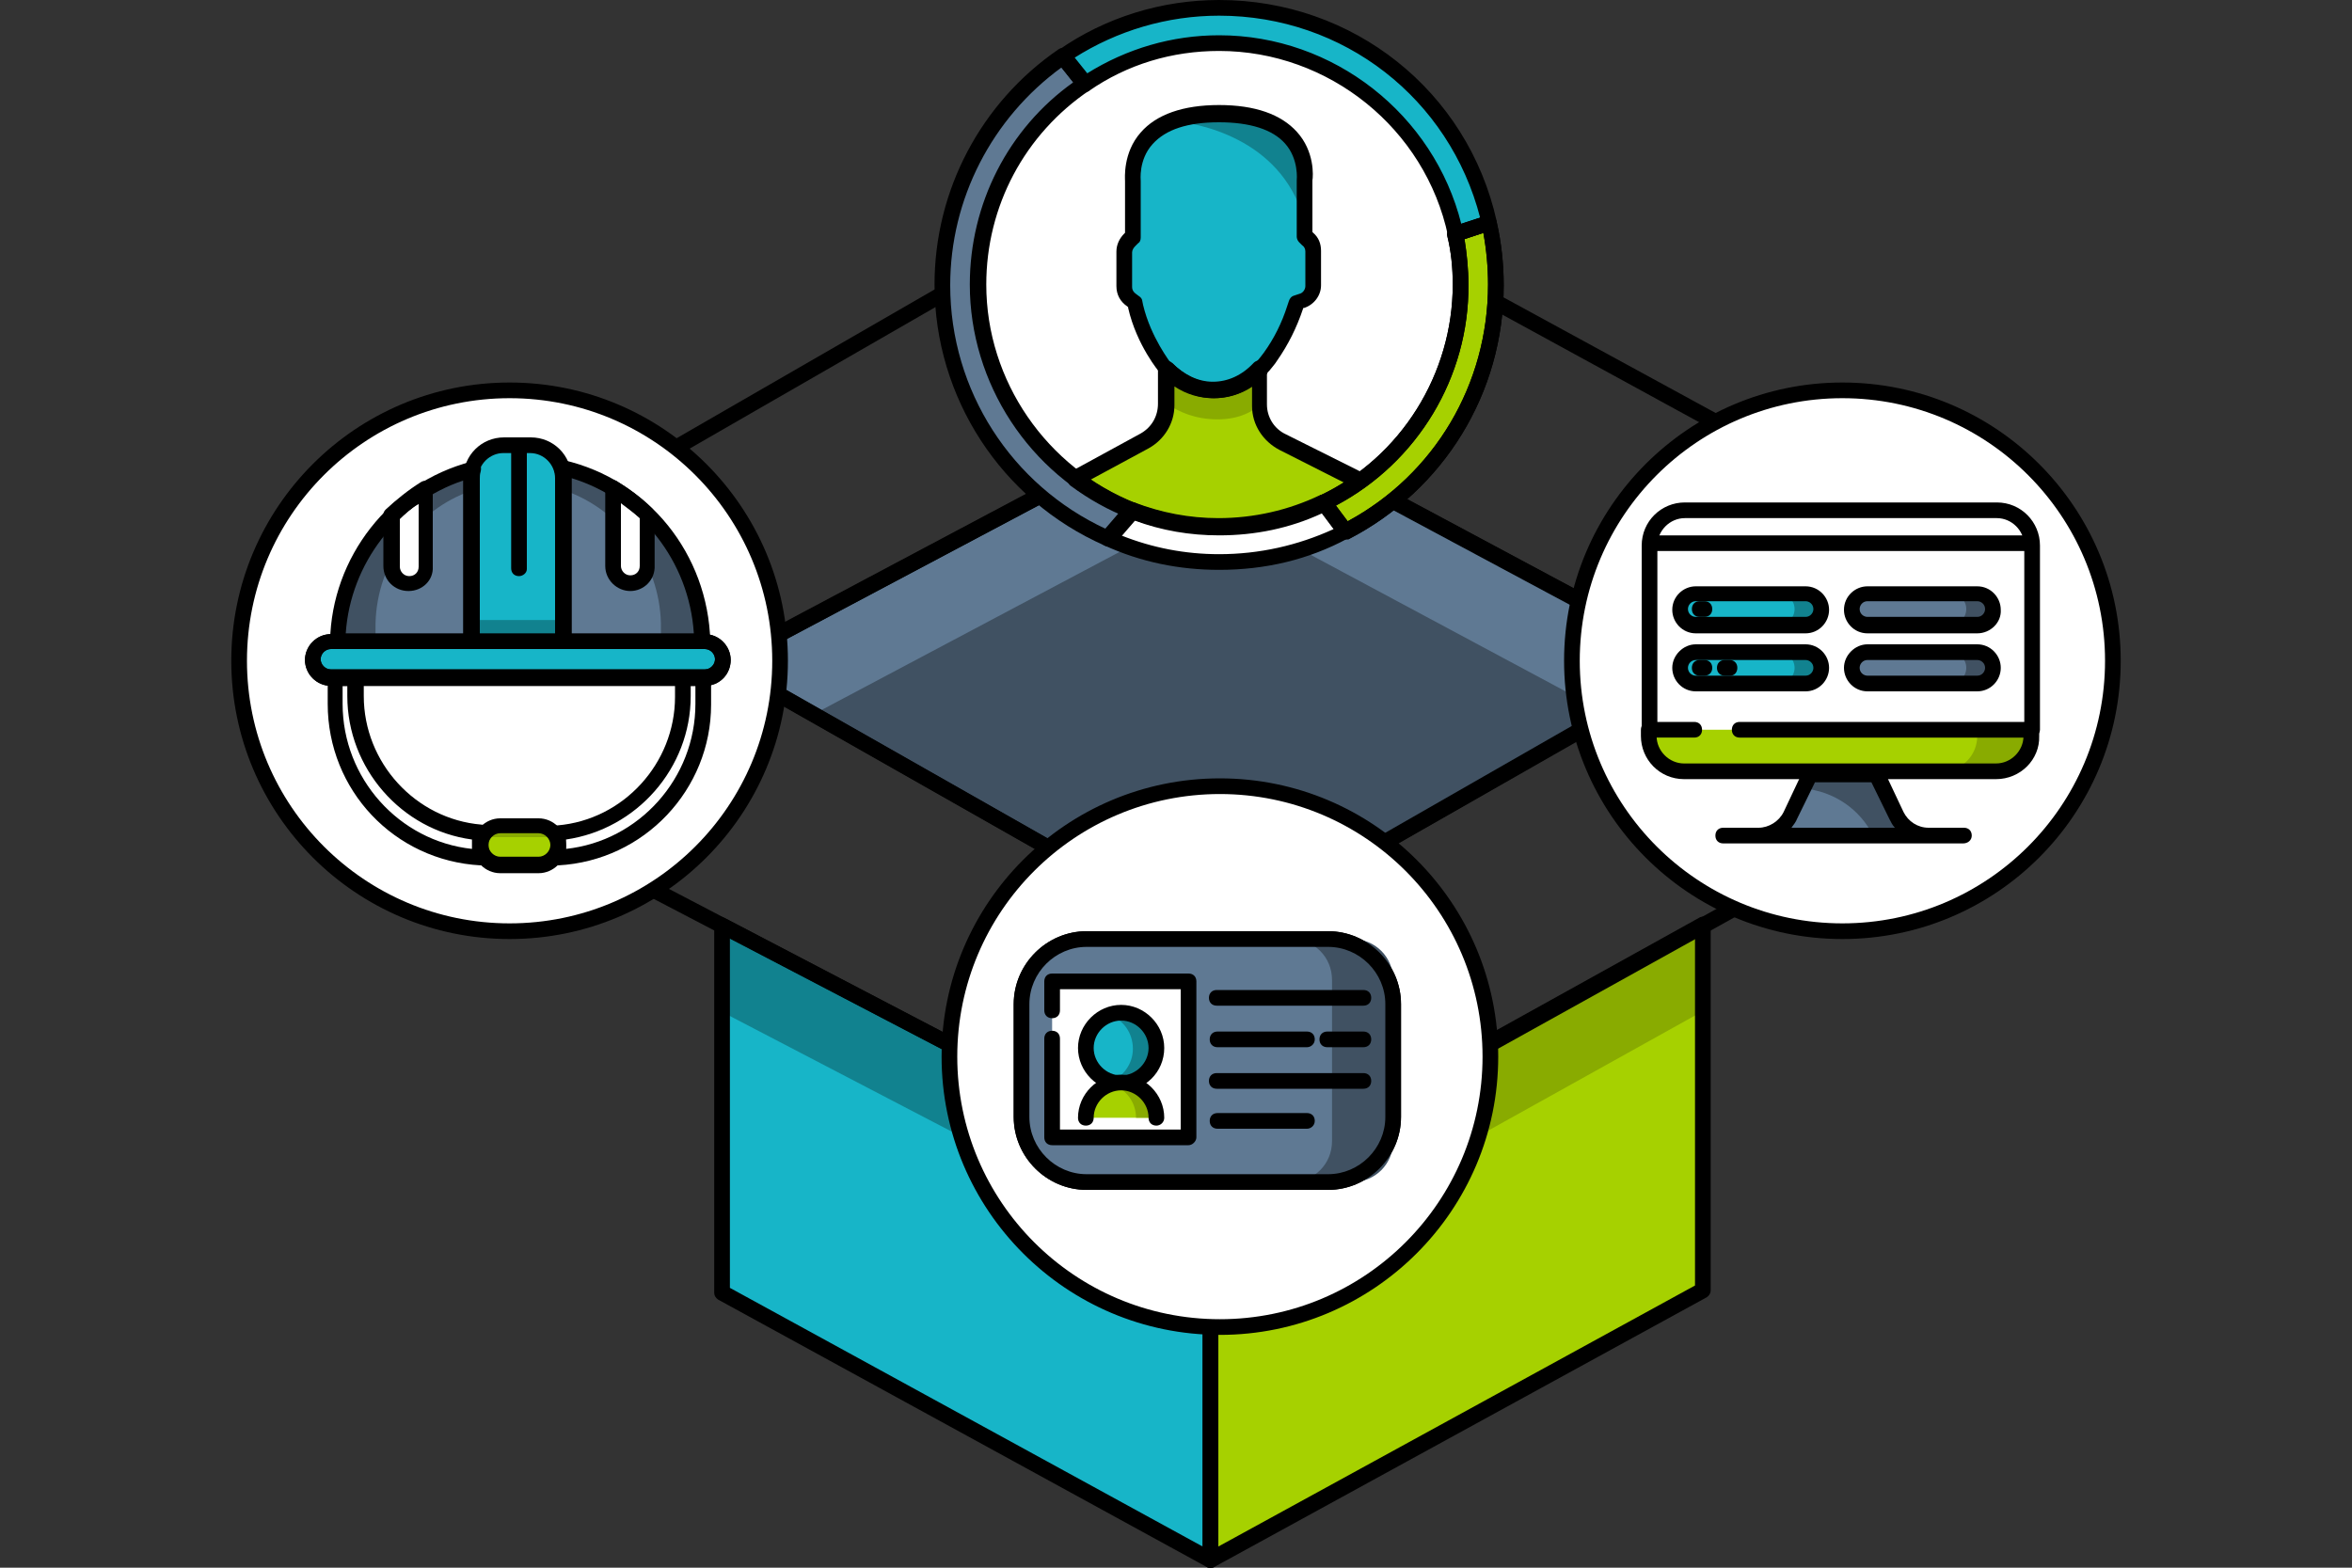 <?xml version="1.0" encoding="utf-8"?>
<!-- Generator: Adobe Illustrator 24.3.0, SVG Export Plug-In . SVG Version: 6.00 Build 0)  -->
<svg version="1.1" id="Capa_1" xmlns="http://www.w3.org/2000/svg" xmlns:xlink="http://www.w3.org/1999/xlink" x="0px" y="0px"
	 viewBox="0 0 300 200" style="enable-background:new 0 0 300 200;" xml:space="preserve">
<rect x="0" y="0" width="300" height="200" fill="#333333" stroke="none"/>
<style type="text/css">
	.st0{fill:#5F7993;}
	.st1{fill:#17B5C8;}
	.st2{fill:#11828F;}
	.st3{fill:#405162;}
	.st4{fill:#A6D100;}
	.st5{fill:#89AB00;}
	.st6{fill:#FFFFFF;}
	.st7{fill:none;stroke:#17B5C8;stroke-width:2;stroke-miterlimit:10;}
</style>
<g>
	<polygon class="st3" points="92.4,84.6 154.7,51.6 216.5,84.6 154.7,120 	"/>
	<polygon class="st0" points="154.7,64.1 205.1,91.1 216.5,84.6 154.7,51.6 92.4,84.6 103.8,91.1 	"/>
	<polygon class="st4" points="175.7,141 154.7,120 157.1,118.6 154.4,120 154.4,199 217.2,164.6 217.2,118 	"/>
	<polygon class="st1" points="134.7,140.3 92.1,118.1 92.1,164.9 154.4,199 154.4,120.3 	"/>
	<polygon class="st5" points="175.7,141 154.7,120 157.1,118.6 154.4,120 154.4,131.1 154.7,131.1 175.7,152.1 217.2,129 217.2,118 
			"/>
	<polygon class="st2" points="134.7,140.3 92.1,118.1 92.1,129.1 134.7,151.3 154.4,131.3 154.4,120.3 	"/>
	<g>
		<path d="M154.7,121c-0.2,0-0.3,0-0.5-0.1L91.9,85.5c-0.3-0.2-0.5-0.5-0.5-0.9c0-0.4,0.2-0.7,0.5-0.9l62.3-33.1
			c0.3-0.2,0.6-0.2,0.9,0l61.8,33.1c0.3,0.2,0.5,0.5,0.5,0.9c0,0.4-0.2,0.7-0.5,0.9l-61.8,35.4C155,121,154.8,121,154.7,121z
			 M94.4,84.7l60.2,34.2l59.7-34.2l-59.7-32L94.4,84.7z"/>
	</g>
	<g>
		<path d="M134.7,141.3c-0.2,0-0.3,0-0.5-0.1l-63.8-33.3c-0.3-0.1-0.5-0.4-0.5-0.7c-0.1-0.3,0-0.6,0.3-0.9l21.5-22.3
			c0.3-0.3,0.8-0.4,1.2-0.2l62.3,35.4c0.3,0.2,0.5,0.4,0.5,0.7c0,0.3-0.1,0.6-0.3,0.8l-20,20.3C135.2,141.2,134.9,141.3,134.7,141.3
			z M72.5,106.7l62,32.4l18.6-18.8L92.5,85.9L72.5,106.7z"/>
	</g>
	<g>
		<path d="M154.4,200c-0.2,0-0.3,0-0.5-0.1l-62.3-34.1c-0.3-0.2-0.5-0.5-0.5-0.9v-46.8c0-0.4,0.2-0.7,0.5-0.9c0.3-0.2,0.7-0.2,1,0
			l41.9,21.9l19.2-19.5c0.3-0.3,0.7-0.4,1.1-0.2c0.4,0.2,0.6,0.5,0.6,0.9V199c0,0.4-0.2,0.7-0.5,0.9C154.8,200,154.6,200,154.4,200z
			 M93.1,164.3l60.3,33v-74.6l-18,18.3c-0.3,0.3-0.8,0.4-1.2,0.2l-41.1-21.5V164.3z"/>
	</g>
	<g>
		<path d="M175.7,142.1c-0.3,0-0.5-0.1-0.7-0.3l-21-21c-0.2-0.2-0.3-0.5-0.3-0.8c0-0.3,0.2-0.6,0.5-0.7L216,83.8
			c0.4-0.2,0.9-0.2,1.2,0.2l22.1,21.5c0.2,0.2,0.3,0.5,0.3,0.9c0,0.3-0.2,0.6-0.5,0.7l-62.8,34.9C176,142,175.9,142.1,175.7,142.1z
			 M156.3,120.2l19.6,19.6l61-33.8l-20.5-20.1L156.3,120.2z"/>
	</g>
	<g>
		<path d="M154.4,200c-0.2,0-0.4,0-0.5-0.1c-0.3-0.2-0.5-0.5-0.5-0.9v-79c0-0.4,0.2-0.8,0.6-0.9c0.4-0.2,0.8-0.1,1.1,0.2l20.7,20.5
			l40.9-22.7c0.3-0.2,0.7-0.2,1,0c0.3,0.2,0.5,0.5,0.5,0.9v46.6c0,0.4-0.2,0.7-0.5,0.9l-62.8,34.4C154.7,200,154.6,200,154.4,200z
			 M155.4,122.4v74.9l60.8-33.3v-44.3l-40,22.2c-0.4,0.2-0.9,0.2-1.2-0.2L155.4,122.4z"/>
	</g>
	<g>
		<path d="M216.5,85.6c-0.2,0-0.3,0-0.5-0.1l-61.8-33.1c-0.3-0.1-0.5-0.4-0.5-0.7c-0.1-0.3,0-0.6,0.3-0.8l20-21.8
			c0.3-0.3,0.8-0.4,1.2-0.2l63.1,34.4c0.3,0.2,0.5,0.4,0.5,0.7c0,0.3-0.1,0.6-0.3,0.9l-21.3,20.5C217,85.6,216.7,85.6,216.5,85.6z
			 M156.3,51.3l60,32.1L236,64.4L174.9,31L156.3,51.3z"/>
	</g>
	<g>
		<path d="M92.4,85.6c-0.3,0-0.5-0.1-0.7-0.3L71.9,65.6c-0.2-0.2-0.3-0.5-0.3-0.8s0.2-0.6,0.5-0.7l60.5-34.9
			c0.4-0.2,0.9-0.2,1.2,0.2l21.5,21.5c0.2,0.2,0.3,0.5,0.3,0.9c0,0.3-0.2,0.6-0.5,0.7L92.8,85.5C92.7,85.6,92.5,85.6,92.4,85.6z
			 M74.3,65.1l18.3,18.3L153,51.3l-20-20L74.3,65.1z"/>
	</g>
	<g>
		<circle class="st6" cx="155.6" cy="36.2" r="34.5"/>
		<path d="M155.6,71.7c-19.6,0-35.5-15.9-35.5-35.5s15.9-35.5,35.5-35.5s35.5,15.9,35.5,35.5S175.2,71.7,155.6,71.7z M155.6,2.7
			c-18.5,0-33.5,15-33.5,33.5s15,33.5,33.5,33.5s33.5-15,33.5-33.5S174.1,2.7,155.6,2.7z"/>
	</g>
	<g>
		<circle class="st6" cx="155.6" cy="134.8" r="34.5"/>
		<path d="M155.6,170.3c-19.6,0-35.5-15.9-35.5-35.5s15.9-35.5,35.5-35.5s35.5,15.9,35.5,35.5S175.2,170.3,155.6,170.3z
			 M155.6,101.3c-18.5,0-33.5,15-33.5,33.5s15,33.5,33.5,33.5s33.5-15,33.5-33.5S174.1,101.3,155.6,101.3z"/>
	</g>
	<g>
		<circle class="st6" cx="65" cy="84.3" r="34.5"/>
		<path d="M65,119.8c-19.6,0-35.5-15.9-35.5-35.5S45.4,48.8,65,48.8s35.5,15.9,35.5,35.5S84.6,119.8,65,119.8z M65,50.8
			c-18.5,0-33.5,15-33.5,33.5s15,33.5,33.5,33.5s33.5-15,33.5-33.5S83.5,50.8,65,50.8z"/>
	</g>
	<g>
		<circle class="st6" cx="235" cy="84.3" r="34.5"/>
		<path d="M235,119.8c-19.6,0-35.5-15.9-35.5-35.5s15.9-35.5,35.5-35.5s35.5,15.9,35.5,35.5S254.6,119.8,235,119.8z M235,50.8
			c-18.5,0-33.5,15-33.5,33.5s15,33.5,33.5,33.5s33.5-15,33.5-33.5S253.5,50.8,235,50.8z"/>
	</g>
	<g>
		<path class="st4" d="M155.5,67.2c4.8,0,9.3-1.1,13.4-3c1.6-0.8,3.2-1.7,4.6-2.8c0,0,0,0,0,0l-9.8-4.9c-1.8-0.9-2.9-2.7-2.9-4.7
			v-4.6c-1.6,1.7-3.7,2.7-5.9,2.7c-2.3,0-4.3-1-5.9-2.7l0,0l0,4.5c0,1.9-1.1,3.7-2.8,4.6l-8.8,4.8c0,0.1,0,0.1,0,0.2
			c2.2,1.6,4.6,2.9,7.2,3.9C147.9,66.5,151.6,67.2,155.5,67.2z"/>
		<path class="st1" d="M148.9,47.1c1.6,1.7,3.7,2.7,6,2.7c2.3,0,4.3-1,6-2.7l0,0l0.3-0.4c0.3-0.3,0.6-0.7,0.9-1.2
			c1.3-1.9,2.4-4,3.1-6.3l0.2-0.6l0.6-0.2c0.9-0.3,1.5-1.1,1.5-2v-4.4c0-0.6-0.2-1.1-0.7-1.5l-0.4-0.4l0-7.1c0,0,0.3-3.1-1.8-5.5
			c-1.8-2-4.9-3.1-9.2-3.1c-4.3,0-7.4,1-9.2,3.1c-2.1,2.4-1.7,5.4-1.7,5.5l0,0.2v7l-0.4,0.4c-0.5,0.4-0.7,0.9-0.7,1.5v4.4
			c0,0.7,0.4,1.4,1,1.7l0.4,0.3l0.1,0.5c1,4.5,3.7,7.7,3.8,7.8L148.9,47.1L148.9,47.1z"/>
		<path class="st0" d="M144.4,65.1c-11.6-4.5-19.8-15.7-19.8-28.8c0-10.7,5.4-20.1,13.7-25.6l-2.8-3.5c-9.3,6.4-15.4,17.1-15.4,29.2
			c0,14.5,8.7,26.9,21.1,32.4L144.4,65.1z"/>
		<path class="st1" d="M185.7,29.9c-3-13.9-15.4-24.4-30.2-24.4c-6.4,0-12.3,1.9-17.2,5.2l-2.8-3.5c5.7-3.9,12.6-6.2,20-6.2
			c16.8,0,30.9,11.7,34.5,27.5L185.7,29.9z"/>
		<g>
			<path class="st4" d="M168.9,64.2c10.3-5,17.5-15.6,17.5-27.8c0-2.2-0.2-4.4-0.7-6.5l4.3-1.4c0.6,2.5,0.9,5.2,0.9,7.9
				c0,13.7-7.8,25.6-19.2,31.5L168.9,64.2z"/>
			<path d="M171.6,68.8c-0.3,0-0.6-0.1-0.8-0.4l-2.7-3.7c-0.2-0.2-0.2-0.5-0.2-0.8c0.1-0.3,0.3-0.5,0.5-0.7
				c10.3-4.9,16.9-15.5,16.9-26.9c0-2.1-0.2-4.2-0.7-6.2c-0.1-0.5,0.2-1,0.7-1.2l4.3-1.4c0.3-0.1,0.6-0.1,0.8,0.1
				c0.2,0.1,0.4,0.4,0.5,0.7c0.6,2.6,0.9,5.4,0.9,8.1c0,13.7-7.6,26.1-19.8,32.4C171.9,68.8,171.8,68.8,171.6,68.8z M170.4,64.5
				l1.5,2c11.1-6,17.9-17.5,17.9-30.2c0-2.2-0.2-4.4-0.6-6.6l-2.4,0.8c0.3,1.9,0.5,3.8,0.5,5.8C187.4,48.1,180.8,59,170.4,64.5z"/>
		</g>
		<path class="st2" d="M149.5,15.4c3.1,0.3,13.8,2.1,16.8,12.5l0-4.9c0,0,0.3-3.1-1.8-5.5c-1.8-2-4.9-3.1-9.2-3.1
			C153.1,14.5,151.1,14.8,149.5,15.4z"/>
		<path class="st5" d="M160.8,47.1c-1.6,1.7-3.7,2.7-5.9,2.7c-2.3,0-4.3-1-5.9-2.7l0,0l0,4.5c0,0,0,0,0,0c1.3,0.9,3.4,1.9,6.3,1.9
			c2.8,0,4.5-1,5.6-2V47.1z"/>
		<g>
			<path d="M154.9,50.8c-2.4,0-4.7-1-6.5-2.8c-0.1-0.1-0.2-0.1-0.2-0.2l-0.3-0.3c0,0-2.9-3.4-4-8.2l0-0.1l-0.1-0.1
				c-0.9-0.6-1.4-1.5-1.4-2.6v-4.4c0-0.9,0.4-1.7,1-2.3l0.1-0.1l0-6.6c0-0.3-0.3-3.6,2-6.2c2-2.3,5.4-3.5,10-3.5
				c4.6,0,7.9,1.2,9.9,3.4c2.3,2.5,2.1,5.7,2,6.2l0,6.6l0.1,0.1c0.7,0.6,1,1.4,1,2.3v4.4c0,1.3-0.9,2.5-2.2,2.9l-0.1,0l0,0.1
				c-0.8,2.4-1.9,4.6-3.3,6.6c-0.3,0.5-0.7,0.9-1,1.3l-0.2,0.2c0,0.1-0.1,0.1-0.1,0.2C159.7,49.8,157.3,50.8,154.9,50.8z
				 M149.5,46.3C149.6,46.4,149.6,46.4,149.5,46.3c1.6,1.6,3.4,2.5,5.3,2.5c1.8,0,3.7-0.8,5.1-2.2c0,0,0.1-0.1,0.1-0.1l0.3-0.4
				c0.3-0.3,0.6-0.7,0.9-1.1c1.3-1.8,2.3-3.8,3-6l0.2-0.6c0.1-0.3,0.3-0.6,0.7-0.7l0.6-0.2c0.5-0.1,0.8-0.6,0.8-1v-4.4
				c0-0.3-0.1-0.6-0.4-0.8l-0.4-0.4c-0.2-0.2-0.3-0.5-0.3-0.7l0-7.1c0,0,0-0.1,0-0.1c0,0,0.3-2.7-1.5-4.7c-1.6-1.8-4.5-2.7-8.4-2.7
				c-4,0-6.8,0.9-8.5,2.8c-1.8,2-1.5,4.6-1.5,4.7l0,0.2l0,7c0,0.3-0.1,0.6-0.3,0.7l-0.4,0.4c-0.2,0.2-0.4,0.5-0.4,0.8v4.4
				c0,0.4,0.2,0.7,0.5,0.9l0.4,0.3c0.2,0.1,0.4,0.4,0.4,0.6l0.1,0.5c1,4.2,3.5,7.3,3.5,7.4L149.5,46.3z"/>
		</g>
		<g>
			<path class="st6" d="M144.4,65.1c3.4,1.3,7.2,2.1,11.1,2.1c4.8,0,9.3-1.1,13.4-3l2.7,3.7c-4.8,2.5-10.3,3.9-16.1,3.9
				c-5.1,0-9.9-1.1-14.2-3L144.4,65.1z"/>
			<path d="M155.5,72.7c-5.1,0-10-1-14.6-3.1c-0.3-0.1-0.5-0.4-0.6-0.7c-0.1-0.3,0-0.6,0.2-0.9l3.1-3.6c0.3-0.3,0.7-0.4,1.1-0.3
				c3.4,1.3,7,2,10.7,2c4.5,0,8.9-1,12.9-2.9c0.4-0.2,1-0.1,1.2,0.3l2.7,3.7c0.2,0.2,0.2,0.5,0.2,0.8c-0.1,0.3-0.3,0.5-0.5,0.7
				C166.9,71.4,161.4,72.7,155.5,72.7z M143,68.3c4,1.6,8.2,2.4,12.5,2.4c5.1,0,10-1.1,14.6-3.2l-1.5-2c-4.1,1.9-8.5,2.8-13.1,2.8
				c-3.7,0-7.3-0.6-10.8-1.9L143,68.3z"/>
		</g>
		<g>
			<path d="M171.6,68.8c-0.3,0-0.6-0.1-0.8-0.4l-2.7-3.7c-0.2-0.2-0.2-0.5-0.2-0.8c0.1-0.3,0.3-0.5,0.5-0.7
				c10.3-4.9,16.9-15.5,16.9-26.9c0-2.1-0.2-4.2-0.7-6.2c-0.1-0.5,0.2-1,0.7-1.2l4.3-1.4c0.3-0.1,0.6-0.1,0.8,0.1
				c0.2,0.1,0.4,0.4,0.5,0.7c0.6,2.6,0.9,5.4,0.9,8.1c0,13.7-7.6,26.1-19.8,32.4C171.9,68.8,171.8,68.8,171.6,68.8z M170.4,64.5
				l1.5,2c11.1-6,17.9-17.5,17.9-30.2c0-2.2-0.2-4.4-0.6-6.6l-2.4,0.8c0.3,1.9,0.5,3.8,0.5,5.8C187.4,48.1,180.8,59,170.4,64.5z"/>
		</g>
		<g>
			<path d="M185.7,30.9c-0.2,0-0.3,0-0.5-0.1c-0.2-0.1-0.4-0.4-0.5-0.7c-2.9-13.7-15.2-23.6-29.2-23.6c-6,0-11.7,1.7-16.6,5.1
				c-0.4,0.3-1,0.2-1.3-0.2l-2.8-3.5c-0.2-0.2-0.2-0.5-0.2-0.8c0-0.3,0.2-0.5,0.4-0.7C141,2.2,148.2,0,155.5,0
				c17.1,0,31.7,11.6,35.4,28.2c0.1,0.5-0.2,1-0.7,1.2l-4.3,1.4C185.9,30.9,185.8,30.9,185.7,30.9z M155.5,4.5
				c14.6,0,27.4,10.1,30.9,24.1l2.4-0.8C184.9,12.6,171.4,2,155.5,2c-6.6,0-13,1.9-18.5,5.4l1.6,2C143.7,6.2,149.5,4.5,155.5,4.5z"
				/>
		</g>
		<g>
			<path d="M141.3,69.7c-0.1,0-0.3,0-0.4-0.1c-13.2-5.8-21.7-18.9-21.7-33.3c0-12,5.9-23.2,15.8-30c0.4-0.3,1-0.2,1.4,0.2l2.8,3.5
				c0.2,0.2,0.3,0.5,0.2,0.8c0,0.3-0.2,0.5-0.4,0.7c-8.3,5.6-13.2,14.8-13.2,24.8c0,12.3,7.7,23.4,19.1,27.9
				c0.3,0.1,0.5,0.4,0.6,0.7c0.1,0.3,0,0.7-0.2,0.9l-3.1,3.6C141.9,69.6,141.6,69.7,141.3,69.7z M135.4,8.6
				c-8.9,6.5-14.2,16.8-14.2,27.8c0,13.4,7.8,25.5,19.9,31.1l1.7-2c-11.5-5-19.1-16.6-19.1-29.2c0-10.3,4.9-19.9,13.2-25.8
				L135.4,8.6z"/>
		</g>
		<g>
			<path d="M155.5,68.2c-4,0-7.8-0.7-11.5-2.1c-2.6-1-5.1-2.4-7.4-4.1c-0.3-0.2-0.5-0.6-0.4-1l0-0.2c0.1-0.3,0.2-0.6,0.5-0.7
				l8.8-4.8c1.4-0.8,2.2-2.2,2.2-3.8l0-4.5c0-0.3,0.1-0.5,0.3-0.7c0.4-0.4,1.1-0.4,1.5,0c1.5,1.5,3.3,2.4,5.2,2.4
				c1.9,0,3.7-0.8,5.2-2.4c0.3-0.3,0.7-0.4,1.1-0.2c0.4,0.2,0.6,0.5,0.6,0.9v4.6c0,1.6,0.9,3.1,2.4,3.8l9.8,4.9
				c0.3,0.1,0.5,0.4,0.5,0.7c0.1,0.4,0,0.8-0.4,1.1c-1.5,1.1-3.1,2-4.8,2.8C165,67.1,160.4,68.2,155.5,68.2z M139.1,61.2
				c1.8,1.2,3.7,2.2,5.7,3c3.4,1.3,7,2,10.7,2c4.5,0,8.9-1,12.9-2.9c1.1-0.5,2.1-1.1,3.1-1.7l-8.3-4.2c-2.1-1.1-3.5-3.2-3.5-5.6
				v-2.5c-3,2-6.9,2-9.9,0l0,2.4c0,2.3-1.3,4.4-3.3,5.5L139.1,61.2z"/>
		</g>
	</g>
	<g>
		<path class="st4" d="M68.7,110.4h-4.9c-1.4,0-2.5-1.1-2.5-2.5v0c0-1.4,1.1-2.5,2.5-2.5h4.9c1.4,0,2.5,1.1,2.5,2.5v0
			C71.2,109.2,70.1,110.4,68.7,110.4z"/>
		<path class="st5" d="M70.1,105.3h-7.7c-0.6,0-1.1,0.5-1.1,1.1v1.5c0-0.6,0.5-1.1,1.1-1.1h7.7c0.6,0,1.1,0.5,1.1,1.1v-1.5
			C71.2,105.8,70.7,105.3,70.1,105.3z"/>
		<path class="st1" d="M89.9,86.5H42.2c-1.3,0-2.3-1-2.3-2.3v0c0-1.3,1-2.3,2.3-2.3h47.7c1.3,0,2.3,1,2.3,2.3v0
			C92.3,85.5,91.2,86.5,89.9,86.5z"/>
		<path class="st1" d="M89.9,86.5H42.2c-1.3,0-2.3-1-2.3-2.3v0c0-1.3,1-2.3,2.3-2.3h47.7c1.3,0,2.3,1,2.3,2.3v0
			C92.3,85.5,91.2,86.5,89.9,86.5z"/>
		<g>
			<path class="st0" d="M60.3,59.9c-9.8,2.6-17,11.4-17.2,22h17V61C60.1,60.6,60.2,60.2,60.3,59.9z"/>
			<path class="st0" d="M89.5,81.8C89.3,71,81.8,62.1,71.6,59.7c0.1,0.4,0.2,0.9,0.2,1.3v20.8H89.5z"/>
		</g>
		<path class="st3" d="M47.9,79.5c0.2-7.8,5.2-14.4,12.2-16.9V61c0-0.4,0.1-0.8,0.2-1.2c-9.8,2.6-17,11.4-17.2,22h4.8L47.9,79.5z"/>
		<path class="st3" d="M84.3,79.5c-0.2-7.8-5.2-14.4-12.2-16.9V61c0-0.4-0.1-0.8-0.2-1.2c9.8,2.6,17,11.4,17.2,22h-4.8L84.3,79.5z"
			/>
		<path class="st1" d="M71.9,81.8V61c0-2.3-1.9-4.2-4.2-4.2h-3.4c-2.3,0-4.2,1.9-4.2,4.2v20.8H71.9z"/>
		<rect x="60.1" y="79.1" class="st2" width="11.8" height="2.8"/>
		<g>
			<path d="M66.2,73.5c-0.6,0-1-0.4-1-1V56.9c0-0.6,0.4-1,1-1c0.6,0,1,0.4,1,1v15.7C67.2,73.1,66.7,73.5,66.2,73.5z"/>
		</g>
		<g>
			<path class="st6" d="M80.4,74.4c1.2,0,2.2-1,2.2-2.2v-6.5c-1.3-1.3-2.8-2.4-4.3-3.4v9.9C78.2,73.4,79.2,74.4,80.4,74.4z"/>
			<path d="M80.4,75.4c-1.7,0-3.2-1.4-3.2-3.2v-9.9c0-0.4,0.2-0.7,0.5-0.9c0.3-0.2,0.7-0.2,1,0c1.6,1,3.2,2.2,4.5,3.5
				c0.2,0.2,0.3,0.4,0.3,0.7v6.5C83.6,74,82.1,75.4,80.4,75.4z M79.2,64.2v8c0,0.6,0.5,1.2,1.2,1.2s1.2-0.5,1.2-1.2v-6.1
				C80.8,65.4,80,64.8,79.2,64.2z"/>
		</g>
		<g>
			<path class="st6" d="M52.1,74.4c1.2,0,2.2-1,2.2-2.2v-9.9c-1.6,1-3,2.1-4.3,3.4v6.5C50,73.4,51,74.4,52.1,74.4z"/>
			<path d="M52.1,75.4c-1.8,0-3.2-1.4-3.2-3.2v-6.5c0-0.3,0.1-0.5,0.3-0.7c1.4-1.3,2.9-2.5,4.5-3.5c0.3-0.2,0.7-0.2,1,0
				c0.3,0.2,0.5,0.5,0.5,0.9v9.9C55.3,74,53.9,75.4,52.1,75.4z M51,66.2v6.1c0,0.6,0.5,1.2,1.2,1.2s1.2-0.5,1.2-1.2v-8
				C52.5,64.8,51.7,65.5,51,66.2z"/>
		</g>
		<g>
			<path d="M71.9,82.8H60.1c-0.6,0-1-0.4-1-1V61c0-2.9,2.3-5.2,5.2-5.2h3.4c2.9,0,5.2,2.3,5.2,5.2v20.8
				C72.9,82.4,72.4,82.8,71.9,82.8z M61.1,80.8h9.7V61c0-1.7-1.4-3.2-3.2-3.2h-3.4c-1.7,0-3.2,1.4-3.2,3.2V80.8z"/>
		</g>
		<g>
			<g>
				<path d="M60.1,82.8h-17c-0.3,0-0.5-0.1-0.7-0.3c-0.2-0.2-0.3-0.5-0.3-0.7c0.2-10.7,7.6-20.2,18-22.9c0.3-0.1,0.7,0,1,0.3
					c0.3,0.3,0.3,0.6,0.2,1c-0.1,0.3-0.1,0.6-0.1,0.9v20.8C61.1,82.4,60.7,82.8,60.1,82.8z M44.1,80.8h15V61.3
					C50.7,64.1,44.7,71.9,44.1,80.8z"/>
			</g>
			<g>
				<path d="M89.5,82.8H71.9c-0.6,0-1-0.4-1-1V61c0-0.3-0.1-0.7-0.2-1c-0.1-0.3,0-0.7,0.2-1c0.2-0.3,0.6-0.4,1-0.3
					c10.8,2.5,18.4,12,18.7,23.1c0,0.3-0.1,0.5-0.3,0.7C90.1,82.7,89.8,82.8,89.5,82.8z M72.9,80.8h15.6
					c-0.6-9.2-6.8-17.1-15.6-19.8V80.8z"/>
			</g>
		</g>
		<g>
			<path d="M68.7,111.4h-4.9c-1.9,0-3.5-1.6-3.5-3.5c0-1.9,1.6-3.5,3.5-3.5h4.9c1.9,0,3.5,1.6,3.5,3.5
				C72.2,109.8,70.6,111.4,68.7,111.4z M63.8,106.3c-0.8,0-1.5,0.7-1.5,1.5s0.7,1.5,1.5,1.5h4.9c0.8,0,1.5-0.7,1.5-1.5
				s-0.7-1.5-1.5-1.5H63.8z"/>
		</g>
		<g>
			<path d="M89.9,87.5H42.2c-1.8,0-3.3-1.5-3.3-3.3s1.5-3.3,3.3-3.3h47.7c1.8,0,3.3,1.5,3.3,3.3S91.8,87.5,89.9,87.5z M42.2,82.8
				c-0.7,0-1.3,0.6-1.3,1.3s0.6,1.3,1.3,1.3h47.7c0.7,0,1.3-0.6,1.3-1.3s-0.6-1.3-1.3-1.3H42.2z"/>
		</g>
		<g>
			<path d="M89.9,87.5H42.2c-1.8,0-3.3-1.5-3.3-3.3s1.5-3.3,3.3-3.3h47.7c1.8,0,3.3,1.5,3.3,3.3S91.8,87.5,89.9,87.5z M42.2,82.8
				c-0.7,0-1.3,0.6-1.3,1.3s0.6,1.3,1.3,1.3h47.7c0.7,0,1.3-0.6,1.3-1.3s-0.6-1.3-1.3-1.3H42.2z"/>
		</g>
		<g>
			<g>
				<path d="M61.3,110.4C61.2,110.4,61.2,110.4,61.3,110.4c-11-0.6-19.5-9.6-19.5-20.6v-3.3c0-0.6,0.4-1,1-1h2.6c0.6,0,1,0.4,1,1
					v2.3c0,8.5,6.6,15.7,15,16.4c0.3,0,0.6,0.2,0.7,0.4c0.2,0.2,0.2,0.5,0.2,0.8l0,2.8c0,0.3-0.1,0.6-0.3,0.8
					C61.8,110.3,61.5,110.4,61.3,110.4z M43.7,87.5v2.3c0,9.5,7.2,17.5,16.5,18.5v-1.2c-9-1.2-15.9-9.1-15.9-18.3v-1.3H43.7z"/>
			</g>
			<g>
				<path d="M71.2,110.4c-0.3,0-0.5-0.1-0.7-0.3c-0.2-0.2-0.3-0.5-0.3-0.8l0-2.8c-0.1-0.3,0-0.6,0.2-0.8c0.2-0.2,0.4-0.4,0.7-0.4
					c8.4-0.7,15-7.9,15-16.4v-2.3c0-0.6,0.4-1,1-1h2.6c0.6,0,1,0.4,1,1v3.3C90.7,100.7,82.2,109.8,71.2,110.4
					C71.2,110.4,71.2,110.4,71.2,110.4z M72.2,107.1v1.2c9.3-1,16.5-9,16.5-18.5v-2.3h-0.6v1.3C88.1,98,81.2,105.8,72.2,107.1z"/>
			</g>
		</g>
	</g>
	<path class="st1" d="M230.3,79.7h-14c-1.1,0-2-0.9-2-2v0c0-1.1,0.9-2,2-2h14c1.1,0,2,0.9,2,2v0C232.3,78.8,231.4,79.7,230.3,79.7z"
		/>
	<path class="st1" d="M230.3,87.2h-14c-1.1,0-2-0.9-2-2v0c0-1.1,0.9-2,2-2h14c1.1,0,2,0.9,2,2v0C232.3,86.3,231.4,87.2,230.3,87.2z"
		/>
	<path class="st0" d="M252.3,79.7h-14c-1.1,0-2-0.9-2-2v0c0-1.1,0.9-2,2-2h14c1.1,0,2,0.9,2,2v0C254.3,78.8,253.4,79.7,252.3,79.7z"
		/>
	<path class="st0" d="M252.3,87.2h-14c-1.1,0-2-0.9-2-2v0c0-1.1,0.9-2,2-2h14c1.1,0,2,0.9,2,2v0C254.3,86.3,253.4,87.2,252.3,87.2z"
		/>
	<path class="st2" d="M230.3,75.7h-3.4c1.1,0,2,0.9,2,2c0,1.1-0.9,2-2,2h3.4c1.1,0,2-0.9,2-2C232.3,76.6,231.4,75.7,230.3,75.7z"/>
	<path class="st2" d="M230.3,83.2h-3.4c1.1,0,2,0.9,2,2s-0.9,2-2,2h3.4c1.1,0,2-0.9,2-2S231.4,83.2,230.3,83.2z"/>
	<path class="st3" d="M252.2,75.7h-3.4c1.1,0,2,0.9,2,2c0,1.1-0.9,2-2,2h3.4c1.1,0,2-0.9,2-2C254.3,76.6,253.4,75.7,252.2,75.7z"/>
	<path class="st3" d="M252.2,83.2h-3.4c1.1,0,2,0.9,2,2s-0.9,2-2,2h3.4c1.1,0,2-0.9,2-2S253.4,83.2,252.2,83.2z"/>
	<path class="st0" d="M250.4,106.6h-4.5c-1.7,0-3.3-1-4.1-2.6l-2.5-5.3h-8.5l-2.5,5.3c-0.7,1.6-2.3,2.6-4.1,2.6h-4.5H250.4z"/>
	<path class="st4" d="M210.3,93.1v0.8c0,2.5,2,4.5,4.5,4.5h39.8c2.5,0,4.5-2,4.5-4.5v-0.8H210.3z"/>
	<path class="st5" d="M252.2,93.1v0.8c0,2.5-2,4.5-4.5,4.5h7c2.5,0,4.5-2,4.5-4.5v-0.8H252.2z"/>
	<g>
		<path d="M259.1,70.3h-48.4c-0.6,0-1-0.4-1-1s0.4-1,1-1h48.4c0.6,0,1,0.4,1,1S259.6,70.3,259.1,70.3z"/>
	</g>
	<g>
		<path d="M230.3,80.8h-14c-1.7,0-3-1.4-3-3c0-1.7,1.4-3,3-3h14c1.7,0,3,1.4,3,3C233.3,79.4,232,80.8,230.3,80.8z M216.3,76.7
			c-0.6,0-1,0.5-1,1c0,0.6,0.5,1,1,1h14c0.6,0,1-0.5,1-1c0-0.6-0.5-1-1-1H216.3z"/>
	</g>
	<g>
		<path d="M230.3,88.2h-14c-1.7,0-3-1.4-3-3s1.4-3,3-3h14c1.7,0,3,1.4,3,3S232,88.2,230.3,88.2z M216.3,84.2c-0.6,0-1,0.5-1,1
			c0,0.6,0.5,1,1,1h14c0.6,0,1-0.5,1-1c0-0.6-0.5-1-1-1H216.3z"/>
	</g>
	<path class="st3" d="M241.9,104l-2.5-5.3h-8.5l-0.9,1.9c3.9,0.3,7.3,2.7,8.9,6h7C244.2,106.6,242.6,105.6,241.9,104z"/>
	<g>
		<path d="M252.2,80.8h-14c-1.7,0-3-1.4-3-3c0-1.7,1.4-3,3-3h14c1.7,0,3,1.4,3,3C255.3,79.4,253.9,80.8,252.2,80.8z M238.2,76.7
			c-0.6,0-1,0.5-1,1c0,0.6,0.5,1,1,1h14c0.6,0,1-0.5,1-1c0-0.6-0.5-1-1-1H238.2z"/>
	</g>
	<g>
		<path d="M252.2,88.2h-14c-1.7,0-3-1.4-3-3s1.4-3,3-3h14c1.7,0,3,1.4,3,3S253.9,88.2,252.2,88.2z M238.2,84.2c-0.6,0-1,0.5-1,1
			c0,0.6,0.5,1,1,1h14c0.6,0,1-0.5,1-1c0-0.6-0.5-1-1-1H238.2z"/>
	</g>
	<g>
		<path d="M250.4,107.6h-30.6c-0.6,0-1-0.4-1-1s0.4-1,1-1h4.5c1.3,0,2.6-0.8,3.2-2l2.5-5.3c0.2-0.3,0.5-0.6,0.9-0.6h8.5
			c0.4,0,0.7,0.2,0.9,0.6l2.5,5.3c0.6,1.2,1.8,2,3.2,2h4.5c0.6,0,1,0.4,1,1S251,107.6,250.4,107.6z M228.5,105.6h13.2
			c-0.3-0.3-0.5-0.7-0.7-1.1l-2.3-4.7h-7.2l-2.3,4.7C229.1,104.8,228.8,105.2,228.5,105.6z"/>
	</g>
	<g>
		<path d="M259.2,94.1h-37.3c-0.6,0-1-0.4-1-1c0-0.6,0.4-1,1-1h36.3V69.6c0-1.9-1.6-3.5-3.5-3.5h-39.8c-1.9,0-3.5,1.6-3.5,3.5v22.5
			h4.7c0.6,0,1,0.4,1,1c0,0.6-0.4,1-1,1h-5.7c-0.6,0-1-0.4-1-1V69.6c0-3.1,2.5-5.5,5.5-5.5h39.8c3.1,0,5.5,2.5,5.5,5.5v23.5
			C260.2,93.6,259.7,94.1,259.2,94.1z"/>
	</g>
	<g>
		<path d="M254.6,99.4h-39.8c-3.1,0-5.5-2.5-5.5-5.5v-0.8c0-0.6,0.4-1,1-1s1,0.4,1,1v0.8c0,1.9,1.6,3.5,3.5,3.5h39.8
			c1.9,0,3.5-1.6,3.5-3.5v-0.8c0-0.6,0.4-1,1-1c0.6,0,1,0.4,1,1v0.8C260.2,96.9,257.7,99.4,254.6,99.4z"/>
	</g>
	<g>
		<path d="M217.4,78.7h-0.6c-0.6,0-1-0.4-1-1c0-0.6,0.4-1,1-1h0.6c0.6,0,1,0.4,1,1C218.4,78.3,218,78.7,217.4,78.7z"/>
	</g>
	<g>
		<path d="M217.4,86.2h-0.6c-0.6,0-1-0.4-1-1s0.4-1,1-1h0.6c0.6,0,1,0.4,1,1S218,86.2,217.4,86.2z"/>
	</g>
	<g>
		<path d="M220.7,86.2H220c-0.6,0-1-0.4-1-1s0.4-1,1-1h0.6c0.6,0,1,0.4,1,1S221.2,86.2,220.7,86.2z"/>
	</g>
	<g>
		<path class="st0" d="M169.5,150.7h-30.9c-4.5,0-8.2-3.7-8.2-8.2V128c0-4.5,3.7-8.2,8.2-8.2h30.9c4.5,0,8.2,3.7,8.2,8.2v14.5
			C177.7,147.1,174,150.7,169.5,150.7z"/>
		<path d="M169.4,151.8h-30.8c-5.1,0-9.3-4.2-9.3-9.3v-14.4c0-5.1,4.2-9.3,9.3-9.3h30.8c5.1,0,9.3,4.2,9.3,9.3v14.4
			C178.7,147.6,174.5,151.8,169.4,151.8z M138.6,120.8c-4,0-7.3,3.3-7.3,7.3v14.4c0,4,3.3,7.3,7.3,7.3h30.8c4,0,7.3-3.3,7.3-7.3
			v-14.4c0-4-3.3-7.3-7.3-7.3H138.6z"/>
	</g>
	<path class="st0" d="M169.5,150.7h-30.9c-4.5,0-8.2-3.7-8.2-8.2V128c0-4.5,3.7-8.2,8.2-8.2h30.9c4.5,0,8.2,3.7,8.2,8.2v14.5
		C177.7,147.1,174,150.7,169.5,150.7z"/>
	<path class="st3" d="M172.5,119.8h-7.8c2.9,0,5.2,2.3,5.2,5.2v20.6c0,2.9-2.3,5.2-5.2,5.2h7.8c2.9,0,5.2-2.3,5.2-5.2V125
		C177.7,122.1,175.4,119.8,172.5,119.8z"/>
	<g>
		<path d="M169.4,151.8h-30.8c-5.1,0-9.3-4.2-9.3-9.3v-14.4c0-5.1,4.2-9.3,9.3-9.3h30.8c5.1,0,9.3,4.2,9.3,9.3v14.4
			C178.7,147.6,174.5,151.8,169.4,151.8z M138.6,120.8c-4,0-7.3,3.3-7.3,7.3v14.4c0,4,3.3,7.3,7.3,7.3h30.8c4,0,7.3-3.3,7.3-7.3
			v-14.4c0-4-3.3-7.3-7.3-7.3H138.6z"/>
	</g>
	<g>
		<polyline class="st6" points="134.2,128.9 134.2,125.1 151.6,125.1 151.6,145.1 134.2,145.1 134.2,132.5 		"/>
		<path d="M151.6,146.1h-17.4c-0.6,0-1-0.4-1-1v-12.6c0-0.6,0.4-1,1-1c0.6,0,1,0.4,1,1v11.6h15.4v-17.9h-15.4v2.7c0,0.6-0.4,1-1,1
			c-0.6,0-1-0.4-1-1v-3.7c0-0.6,0.4-1,1-1h17.4c0.6,0,1,0.4,1,1v19.9C152.6,145.6,152.1,146.1,151.6,146.1z"/>
	</g>
	<circle class="st1" cx="143" cy="133.7" r="4.5"/>
	<circle class="st1" cx="143" cy="133.7" r="4.5"/>
	<path class="st2" d="M143,129.2c-0.5,0-1,0.1-1.5,0.3c1.8,0.6,3,2.3,3,4.3c0,2-1.3,3.6-3,4.3c0.5,0.2,1,0.3,1.5,0.3
		c2.5,0,4.5-2,4.5-4.5C147.5,131.2,145.5,129.2,143,129.2z"/>
	<g>
		<path d="M143,139.2c-3,0-5.5-2.5-5.5-5.5c0-3,2.5-5.5,5.5-5.5s5.5,2.5,5.5,5.5C148.5,136.8,146,139.2,143,139.2z M143,130.2
			c-1.9,0-3.5,1.6-3.5,3.5s1.6,3.5,3.5,3.5s3.5-1.6,3.5-3.5S144.9,130.2,143,130.2z"/>
	</g>
	<path class="st4" d="M147.5,142.6c0-2.5-2-4.5-4.5-4.5c-2.5,0-4.5,2-4.5,4.5"/>
	<path class="st5" d="M143,138.1c-0.5,0-0.9,0.1-1.3,0.2c1.9,0.6,3.2,2.3,3.2,4.3h2.6C147.5,140.1,145.5,138.1,143,138.1z"/>
	<g>
		<path d="M147.5,143.6c-0.6,0-1-0.4-1-1c0-1.9-1.6-3.5-3.5-3.5s-3.5,1.6-3.5,3.5c0,0.6-0.4,1-1,1c-0.6,0-1-0.4-1-1
			c0-3,2.5-5.5,5.5-5.5s5.5,2.5,5.5,5.5C148.5,143.2,148,143.6,147.5,143.6z"/>
	</g>
	<g>
		<path d="M173.9,128.3h-18.7c-0.6,0-1-0.4-1-1c0-0.6,0.4-1,1-1h18.7c0.6,0,1,0.4,1,1C174.9,127.9,174.5,128.3,173.9,128.3z"/>
	</g>
	<g>
		<path d="M173.9,138.9h-18.7c-0.6,0-1-0.4-1-1s0.4-1,1-1h18.7c0.6,0,1,0.4,1,1S174.5,138.9,173.9,138.9z"/>
	</g>
	<g>
		<path d="M173.9,133.6h-4.6c-0.6,0-1-0.4-1-1c0-0.6,0.4-1,1-1h4.6c0.6,0,1,0.4,1,1C174.9,133.2,174.5,133.6,173.9,133.6z"/>
	</g>
	<g>
		<path d="M166.7,133.6h-11.4c-0.6,0-1-0.4-1-1c0-0.6,0.4-1,1-1h11.4c0.6,0,1,0.4,1,1C167.7,133.2,167.2,133.6,166.7,133.6z"/>
	</g>
	<g>
		<path d="M166.7,144h-11.4c-0.6,0-1-0.4-1-1s0.4-1,1-1h11.4c0.6,0,1,0.4,1,1S167.2,144,166.7,144z"/>
	</g>
</g>
</svg>
